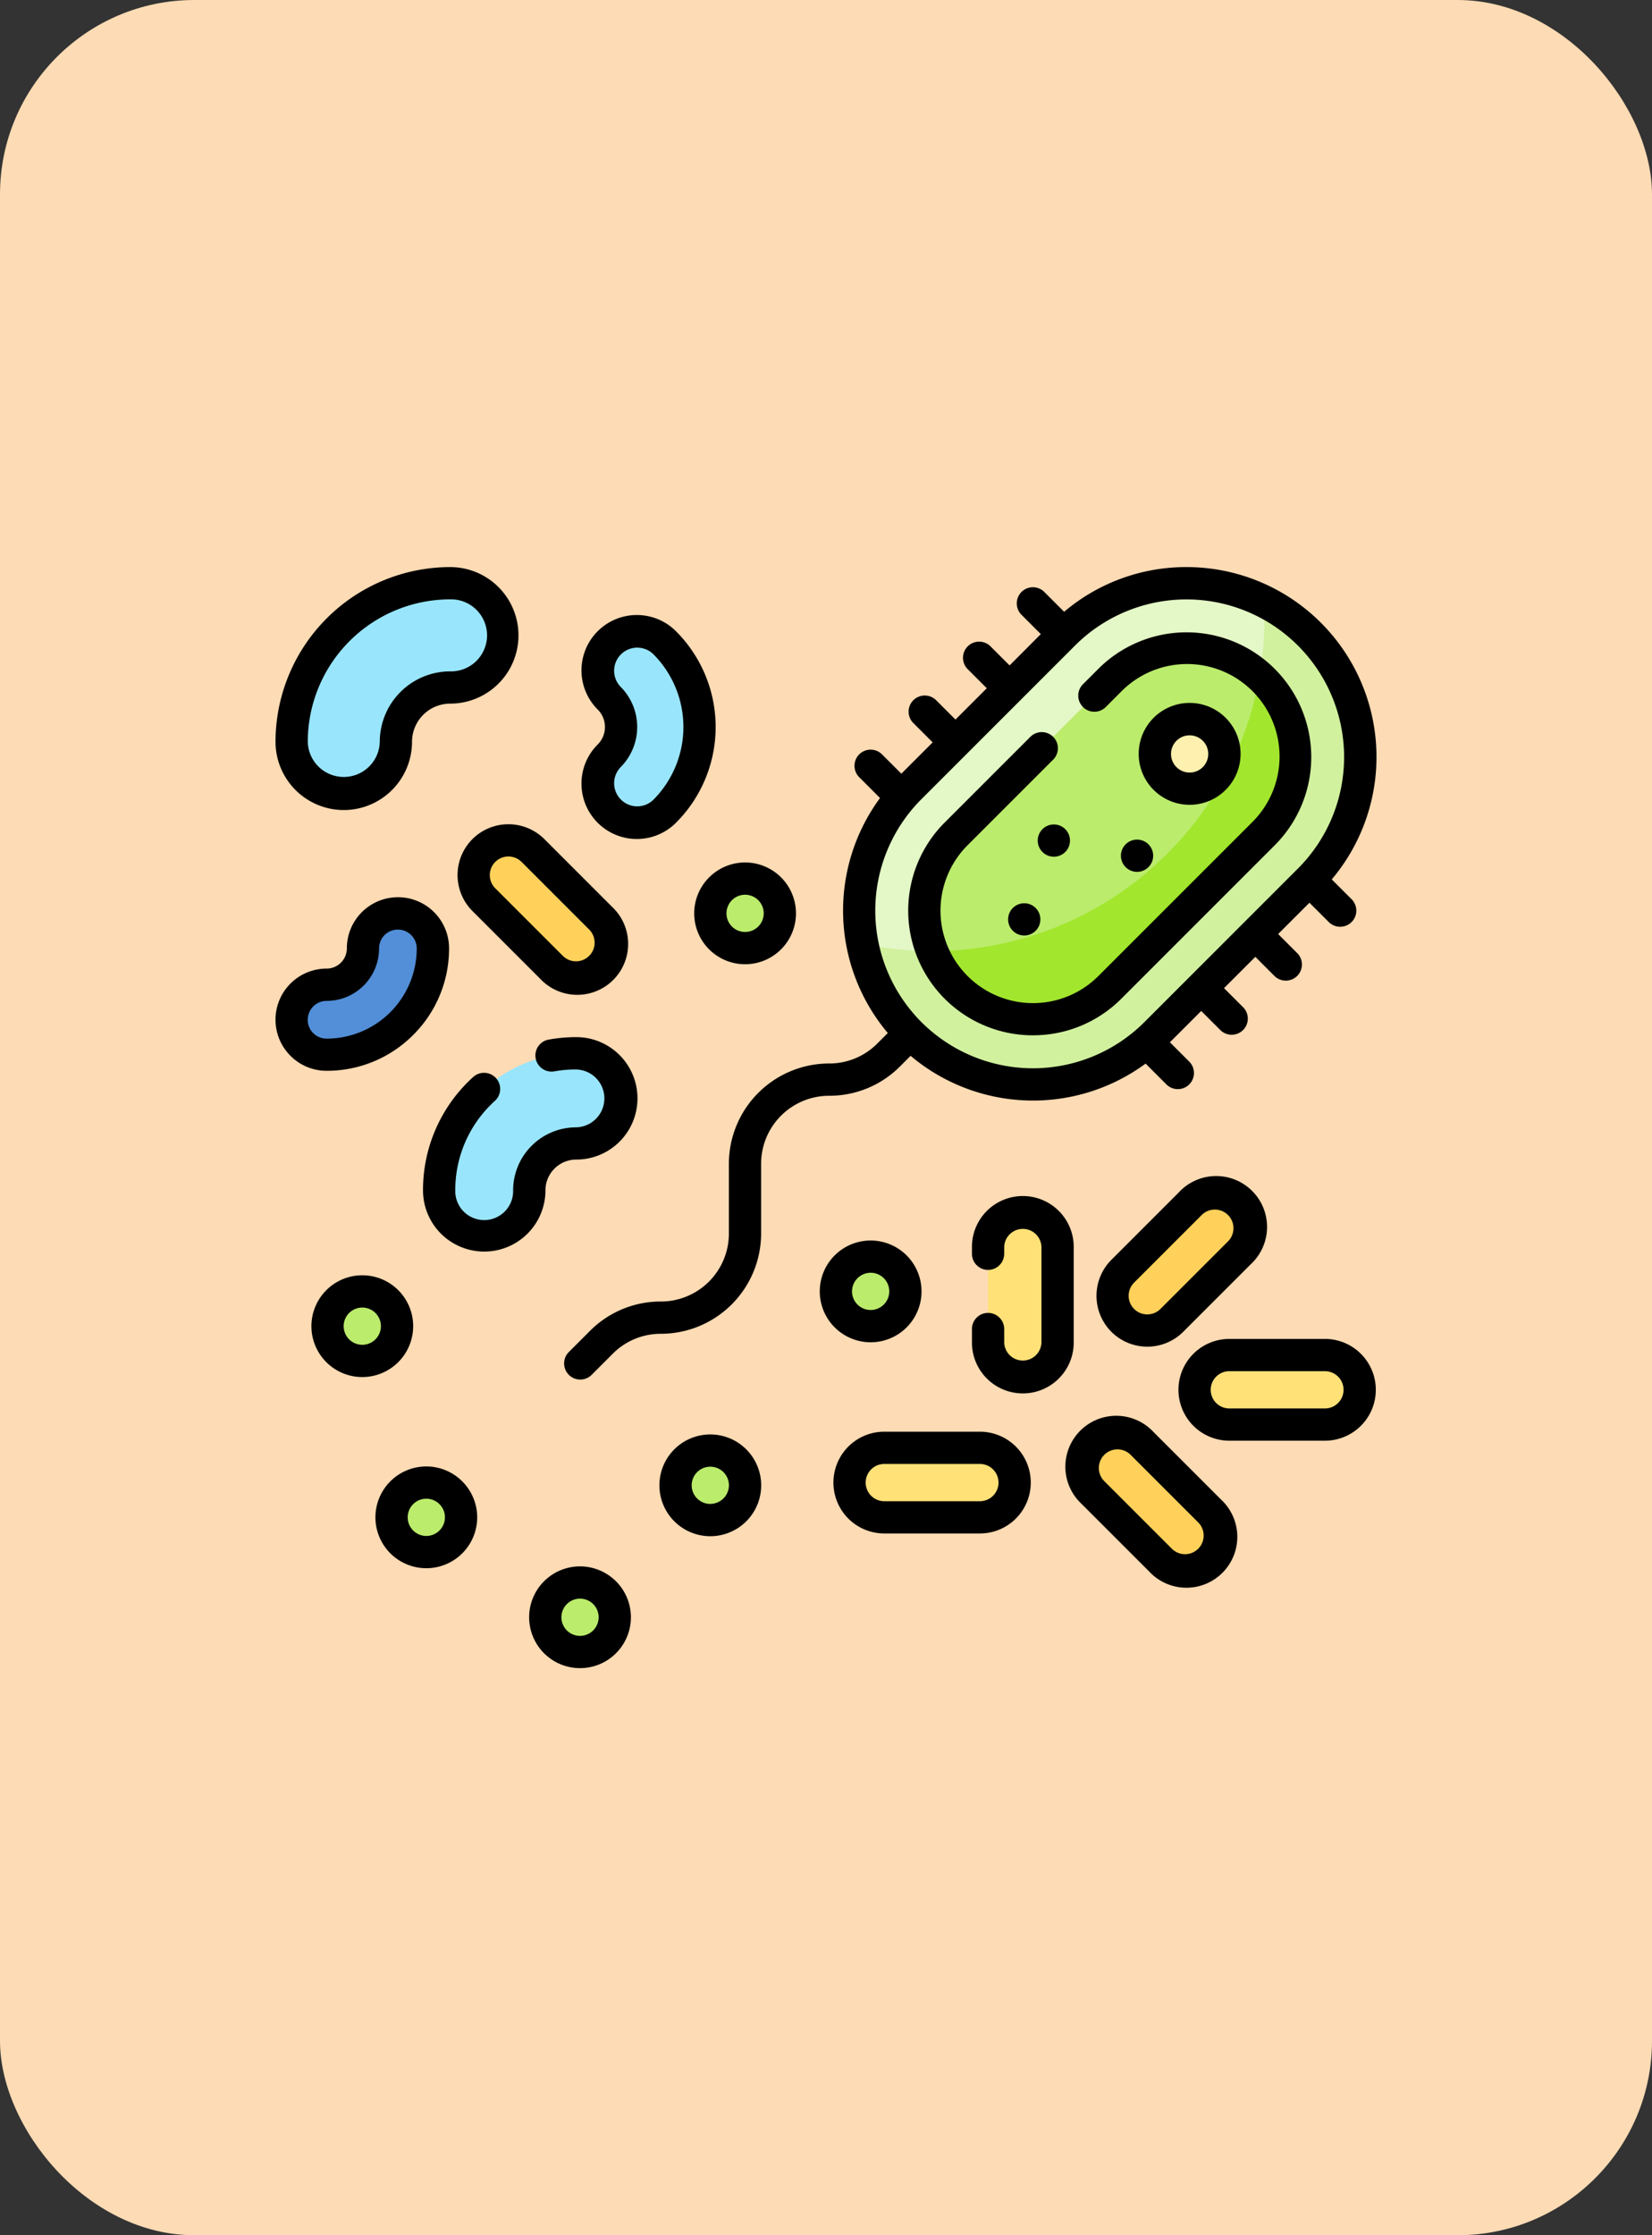 <svg xmlns="http://www.w3.org/2000/svg" width="85" height="115" viewBox="0 0 85 115">
  <rect x="0" y="0" width="85" height="115" fill="#333333" stroke="none"/>
  <g id="Grupo_1099603" data-name="Grupo 1099603" transform="translate(-180.051 -1389)">
    <rect id="Rectángulo_401391" data-name="Rectángulo 401391" width="85" height="115" rx="10" transform="translate(180.051 1389)" fill="#fddbb4"/>
    <g id="Grupo_1099602" data-name="Grupo 1099602" transform="translate(194.227 1418.176)">
      <g id="Grupo_1099594" data-name="Grupo 1099594" transform="translate(30.033 0.83)">
        <path id="Trazado_874216" data-name="Trazado 874216" d="M274.063,30.667a8.941,8.941,0,0,1,0-12.645l7.9-7.9a8.941,8.941,0,0,1,12.645,12.645l-7.9,7.9A8.941,8.941,0,0,1,274.063,30.667Z" transform="translate(-271.444 -7.501)" fill="#e4f7c6"/>
        <path id="Trazado_874217" data-name="Trazado 874217" d="M295.922,17.646a8.925,8.925,0,0,0-2.34-1.683q.023.443.023.892a17.109,17.109,0,0,1-20.687,16.72,8.942,8.942,0,0,0,15.1,4.618l7.9-7.9A8.941,8.941,0,0,0,295.922,17.646Z" transform="translate(-272.755 -15.027)" fill="#d1f19e"/>
        <path id="Trazado_874218" data-name="Trazado 874218" d="M303.407,55.269a5.6,5.6,0,0,1,0-7.9l7.9-7.9a5.588,5.588,0,1,1,7.9,7.9l-7.9,7.9A5.6,5.6,0,0,1,303.407,55.269Z" transform="translate(-298.418 -34.474)" fill="#bbec6c"/>
        <path id="Trazado_874219" data-name="Trazado 874219" d="M322.434,51.046q-.1-.1-.2-.193a17.1,17.1,0,0,1-16.837,14.13,5.587,5.587,0,0,0,9.137,1.869l7.9-7.9A5.6,5.6,0,0,0,322.434,51.046Z" transform="translate(-301.638 -46.056)" fill="#a2e62e"/>
        <circle id="Elipse_11657" data-name="Elipse 11657" cx="1.788" cy="1.788" r="1.788" transform="translate(15.214 6.995)" fill="#fef0ae"/>
      </g>
      <path id="Trazado_874220" data-name="Trazado 874220" d="M427.379,368.2a1.788,1.788,0,0,1,1.788-1.788h4.918a1.788,1.788,0,1,1,0,3.577h-4.918A1.788,1.788,0,0,1,427.379,368.2Z" transform="translate(-380.093 -325.868)" fill="#ffe177"/>
      <path id="Trazado_874221" data-name="Trazado 874221" d="M266.966,411.332a1.788,1.788,0,0,1,1.788-1.788h4.918a1.788,1.788,0,0,1,0,3.577h-4.918A1.788,1.788,0,0,1,266.966,411.332Z" transform="translate(-237.428 -364.231)" fill="#ffe177"/>
      <path id="Trazado_874222" data-name="Trazado 874222" d="M375.947,403.278a1.788,1.788,0,0,1,2.529,0l3.477,3.477a1.788,1.788,0,0,1-2.529,2.529l-3.477-3.477a1.788,1.788,0,0,1,0-2.529Z" transform="translate(-333.886 -358.193)" fill="#ffd15b"/>
      <path id="Trazado_874223" data-name="Trazado 874223" d="M389.767,297.792a1.788,1.788,0,0,1,0-2.529l3.477-3.477a1.788,1.788,0,0,1,2.529,2.529l-3.477,3.477A1.788,1.788,0,0,1,389.767,297.792Z" transform="translate(-346.177 -259.036)" fill="#ffd15b"/>
      <path id="Trazado_874224" data-name="Trazado 874224" d="M92.67,127.585a1.788,1.788,0,0,1,2.529,0l3.477,3.477a1.788,1.788,0,0,1-2.529,2.529l-3.477-3.477A1.788,1.788,0,0,1,92.67,127.585Z" transform="translate(-81.951 -113.003)" fill="#ffd15b"/>
      <path id="Trazado_874225" data-name="Trazado 874225" d="M333.158,308.462a1.788,1.788,0,0,1-1.788-1.788v-4.918a1.788,1.788,0,1,1,3.577,0v4.918A1.788,1.788,0,0,1,333.158,308.462Z" transform="translate(-294.707 -266.779)" fill="#ffe177"/>
      <g id="Grupo_1099595" data-name="Grupo 1099595" transform="translate(16.573 3.295)">
        <path id="Trazado_874226" data-name="Trazado 874226" d="M151.808,39.646a2.018,2.018,0,0,1-1.427-3.446,2.1,2.1,0,0,0,0-2.972,2.019,2.019,0,0,1,2.855-2.855,6.139,6.139,0,0,1,0,8.682,2.013,2.013,0,0,1-1.427.591Z" transform="translate(-149.789 -29.782)" fill="#99e6fc"/>
      </g>
      <g id="Grupo_1099596" data-name="Grupo 1099596" transform="translate(8.423 25.017)">
        <path id="Trazado_874227" data-name="Trazado 874227" d="M84.82,226.784a2.318,2.318,0,0,1-1.639,3.958,2.414,2.414,0,0,0-2.414,2.414,2.318,2.318,0,0,1-4.637,0,7.051,7.051,0,0,1,7.051-7.051A2.311,2.311,0,0,1,84.82,226.784Z" transform="translate(-76.13 -226.105)" fill="#99e6fc"/>
      </g>
      <g id="Grupo_1099597" data-name="Grupo 1099597" transform="translate(0.83 17.815)">
        <path id="Trazado_874228" data-name="Trazado 874228" d="M8.027,167.757A1.8,1.8,0,0,1,9.3,164.686a1.873,1.873,0,0,0,1.873-1.873,1.8,1.8,0,0,1,3.6,0A5.471,5.471,0,0,1,9.3,168.284a1.793,1.793,0,0,1-1.272-.527Z" transform="translate(-7.5 -161.014)" fill="#528fd8"/>
      </g>
      <g id="Grupo_1099599" data-name="Grupo 1099599" transform="translate(0.83 0.83)">
        <g id="Grupo_1099598" data-name="Grupo 1099598">
          <path id="Trazado_874229" data-name="Trazado 874229" d="M7.5,15.658A8.167,8.167,0,0,1,15.658,7.5a2.682,2.682,0,1,1,0,5.365,2.8,2.8,0,0,0-2.793,2.793,2.682,2.682,0,1,1-5.365,0Z" transform="translate(-7.5 -7.5)" fill="#99e6fc"/>
        </g>
      </g>
      <g id="Grupo_1099600" data-name="Grupo 1099600" transform="translate(2.677 16.027)">
        <circle id="Elipse_11658" data-name="Elipse 11658" cx="1.788" cy="1.788" r="1.788" transform="translate(19.695)" fill="#bbec6c"/>
        <circle id="Elipse_11659" data-name="Elipse 11659" cx="1.788" cy="1.788" r="1.788" transform="translate(0 21.239)" fill="#bbec6c"/>
        <circle id="Elipse_11660" data-name="Elipse 11660" cx="1.788" cy="1.788" r="1.788" transform="translate(26.156 19.451)" fill="#bbec6c"/>
        <circle id="Elipse_11661" data-name="Elipse 11661" cx="1.788" cy="1.788" r="1.788" transform="translate(3.294 31.074)" fill="#bbec6c"/>
        <circle id="Elipse_11662" data-name="Elipse 11662" cx="1.788" cy="1.788" r="1.788" transform="translate(17.907 29.425)" fill="#bbec6c"/>
        <circle id="Elipse_11663" data-name="Elipse 11663" cx="1.788" cy="1.788" r="1.788" transform="translate(11.203 36.216)" fill="#bbec6c"/>
      </g>
      <g id="Grupo_1099601" data-name="Grupo 1099601" transform="translate(0 0)">
        <path id="Trazado_874230" data-name="Trazado 874230" d="M300.693,51.067a6.4,6.4,0,0,0,4.538-1.876l7.9-7.9a6.418,6.418,0,0,0-9.077-9.076l-.776.776a.83.83,0,1,0,1.174,1.173l.775-.776a4.759,4.759,0,1,1,6.73,6.73l-7.9,7.9a4.758,4.758,0,0,1-6.729-6.73l4.39-4.39a.83.83,0,1,0-1.174-1.173l-4.39,4.39a6.415,6.415,0,0,0,4.539,10.953Z" transform="translate(-261.719 -26.978)"/>
        <path id="Trazado_874231" data-name="Trazado 874231" d="M404.071,68.465a2.61,2.61,0,0,0,1.851-.766h0a2.621,2.621,0,1,0-1.851.766Zm-.678-3.294a.958.958,0,1,1-.281.678A.955.955,0,0,1,403.394,65.17Z" transform="translate(-357.036 -56.235)"/>
        <path id="Trazado_874232" data-name="Trazado 874232" d="M151.408,25.687l.542-.542a9.771,9.771,0,0,0,12.091.4l1.071,1.071a.83.83,0,0,0,1.174-1.174l-.994-.994,1.611-1.611.994.994a.83.83,0,0,0,1.173-1.174l-.994-.994,1.611-1.611.994.994a.83.83,0,0,0,1.174-1.173l-.994-.994,1.611-1.611.994.994a.83.83,0,1,0,1.174-1.174l-1.02-1.02A9.77,9.77,0,0,0,166.15,0a9.7,9.7,0,0,0-6.3,2.3l-1.02-1.02a.83.83,0,0,0-1.174,1.174l.994.994L157.043,5.06l-.994-.994a.83.83,0,0,0-1.173,1.174l.994.994-1.611,1.611-.994-.994a.83.83,0,1,0-1.174,1.174l.994.994-1.611,1.611-.994-.994a.83.83,0,0,0-1.174,1.174l1.071,1.071a9.771,9.771,0,0,0,.4,12.091l-.542.542a3.475,3.475,0,0,1-2.474,1.025A5.164,5.164,0,0,0,142.6,30.7v3.586a3.5,3.5,0,0,1-3.5,3.5,5.125,5.125,0,0,0-3.647,1.511l-1.1,1.1a.83.83,0,0,0,1.173,1.174l1.1-1.1a3.475,3.475,0,0,1,2.474-1.025,5.164,5.164,0,0,0,5.158-5.158V30.7a3.5,3.5,0,0,1,3.5-3.5,5.122,5.122,0,0,0,3.647-1.51Zm1.1-13.748,7.9-7.9a8.111,8.111,0,1,1,11.471,11.471l-7.9,7.9a8.111,8.111,0,1,1-11.471-11.471Z" transform="translate(-119.273 0)"/>
        <path id="Trazado_874233" data-name="Trazado 874233" d="M427.415,358.908H422.5a2.618,2.618,0,1,0,0,5.236h4.918a2.618,2.618,0,0,0,0-5.236Zm0,3.577H422.5a.958.958,0,1,1,0-1.917h4.918a.958.958,0,0,1,0,1.917Z" transform="translate(-373.423 -319.198)"/>
        <path id="Trazado_874234" data-name="Trazado 874234" d="M267,402.045h-4.918a2.618,2.618,0,0,0,0,5.236H267a2.618,2.618,0,1,0,0-5.236Zm0,3.577h-4.918a.958.958,0,0,1,0-1.917H267a.958.958,0,1,1,0,1.917Z" transform="translate(-230.758 -357.562)"/>
        <path id="Trazado_874235" data-name="Trazado 874235" d="M372.4,396.021a2.618,2.618,0,1,0-3.7,3.7l3.477,3.477a2.618,2.618,0,1,0,3.7-3.7Zm2.3,6.006a.959.959,0,0,1-1.355,0l-3.477-3.477a.958.958,0,1,1,1.355-1.355l3.477,3.477a.958.958,0,0,1,0,1.355Z" transform="translate(-327.225 -351.522)"/>
        <path id="Trazado_874236" data-name="Trazado 874236" d="M384.37,292.483a2.61,2.61,0,0,0,1.851-.766l3.477-3.477a2.618,2.618,0,1,0-3.7-3.7l-3.477,3.477a2.621,2.621,0,0,0,0,3.7h0A2.611,2.611,0,0,0,384.37,292.483Zm-.678-3.295,3.477-3.477a.958.958,0,1,1,1.355,1.355l-3.477,3.477a.958.958,0,1,1-1.355-1.355Z" transform="translate(-339.515 -252.375)"/>
        <path id="Trazado_874237" data-name="Trazado 874237" d="M85.413,120.338a2.618,2.618,0,0,0,0,3.7l3.477,3.477a2.618,2.618,0,1,0,3.7-3.7l-3.477-3.478A2.621,2.621,0,0,0,85.413,120.338Zm2.529,1.174,3.477,3.478a.958.958,0,1,1-1.355,1.355l-3.477-3.477a.958.958,0,0,1,1.355-1.355Z" transform="translate(-75.281 -106.343)"/>
        <path id="Trazado_874238" data-name="Trazado 874238" d="M329.107,295.088a2.618,2.618,0,0,0-5.237,0v.352a.83.83,0,0,0,1.66,0v-.352a.959.959,0,0,1,1.917,0v4.918a.959.959,0,0,1-1.917,0v-.694a.83.83,0,1,0-1.66,0v.694a2.618,2.618,0,0,0,5.237,0Z" transform="translate(-288.037 -260.111)"/>
        <path id="Trazado_874239" data-name="Trazado 874239" d="M3.512,12.5A3.516,3.516,0,0,0,7.024,8.988,1.966,1.966,0,0,1,8.988,7.025,3.512,3.512,0,0,0,8.988,0,9,9,0,0,0,0,8.988,3.516,3.516,0,0,0,3.512,12.5ZM8.988,1.66a1.853,1.853,0,1,1,0,3.705A3.627,3.627,0,0,0,5.365,8.988a1.853,1.853,0,0,1-3.705,0A7.336,7.336,0,0,1,8.988,1.66Z" transform="translate(0 0)"/>
        <path id="Trazado_874240" data-name="Trazado 874240" d="M142.289,30.958a2.848,2.848,0,0,0,4.862,2.014,6.969,6.969,0,0,0,0-9.855,2.848,2.848,0,1,0-4.028,4.028,1.272,1.272,0,0,1,0,1.8A2.83,2.83,0,0,0,142.289,30.958Zm2.008-4.987a1.189,1.189,0,0,1,1.681-1.681,5.309,5.309,0,0,1,0,7.508,1.189,1.189,0,0,1-1.681-1.681,2.932,2.932,0,0,0,0-4.146Z" transform="translate(-126.546 -19.817)"/>
        <path id="Trazado_874241" data-name="Trazado 874241" d="M75.391,225.361a1.574,1.574,0,0,1,1.12-.464,3.148,3.148,0,0,0,0-6.3,7.905,7.905,0,0,0-1.445.132.83.83,0,0,0,.3,1.632,6.246,6.246,0,0,1,1.141-.1,1.489,1.489,0,0,1,0,2.977,3.244,3.244,0,0,0-3.244,3.244,1.489,1.489,0,1,1-2.977,0,6.18,6.18,0,0,1,1.822-4.4c.077-.077.146-.143.211-.2a.83.83,0,0,0-1.106-1.238c-.088.079-.179.165-.278.264a7.829,7.829,0,0,0-2.309,5.572,3.148,3.148,0,1,0,6.3,0A1.578,1.578,0,0,1,75.391,225.361Z" transform="translate(-61.037 -194.414)"/>
        <path id="Trazado_874242" data-name="Trazado 874242" d="M7.084,160.6a6.26,6.26,0,0,0,1.845-4.456A2.628,2.628,0,0,0,6.3,153.514h0a2.629,2.629,0,0,0-2.629,2.629,1.044,1.044,0,0,1-1.043,1.043h0A2.629,2.629,0,0,0,.77,161.674h0a2.612,2.612,0,0,0,1.859.77A6.26,6.26,0,0,0,7.084,160.6Zm-5.425-.783a.97.97,0,0,1,.969-.969h0a2.7,2.7,0,0,0,2.7-2.7.969.969,0,0,1,.969-.969h0a.969.969,0,0,1,.969.969,4.641,4.641,0,0,1-4.641,4.641.969.969,0,0,1-.969-.969Z" transform="translate(0 -136.529)"/>
        <path id="Trazado_874243" data-name="Trazado 874243" d="M194.7,139.97a2.618,2.618,0,1,0,2.618-2.618A2.621,2.621,0,0,0,194.7,139.97Zm2.618-.958a.958.958,0,1,1-.958.958A.96.96,0,0,1,197.317,139.012Z" transform="translate(-173.157 -122.155)"/>
        <path id="Trazado_874244" data-name="Trazado 874244" d="M21.927,331.932a2.618,2.618,0,1,0-2.618,2.618A2.621,2.621,0,0,0,21.927,331.932Zm-2.618.958a.958.958,0,1,1,.958-.958A.96.96,0,0,1,19.309,332.891Z" transform="translate(-14.844 -292.878)"/>
        <path id="Trazado_874245" data-name="Trazado 874245" d="M255.713,318.387a2.618,2.618,0,1,0-2.618-2.618A2.621,2.621,0,0,0,255.713,318.387Zm0-3.577a.958.958,0,1,1-.958.958A.96.96,0,0,1,255.713,314.811Z" transform="translate(-225.092 -278.504)"/>
        <path id="Trazado_874246" data-name="Trazado 874246" d="M49.085,418.207a2.618,2.618,0,1,0,2.618,2.618A2.621,2.621,0,0,0,49.085,418.207Zm0,3.576a.958.958,0,1,1,.958-.958A.96.96,0,0,1,49.085,421.783Z" transform="translate(-41.326 -371.936)"/>
        <path id="Trazado_874247" data-name="Trazado 874247" d="M181.154,403.3a2.618,2.618,0,1,0,2.618,2.618A2.621,2.621,0,0,0,181.154,403.3Zm0,3.576a.958.958,0,1,1,.958-.958A.96.96,0,0,1,181.154,406.873Z" transform="translate(-158.783 -358.676)"/>
        <path id="Trazado_874248" data-name="Trazado 874248" d="M120.565,464.675a2.618,2.618,0,1,0,2.618,2.618A2.621,2.621,0,0,0,120.565,464.675Zm0,3.576a.958.958,0,1,1,.958-.958A.96.96,0,0,1,120.565,468.251Z" transform="translate(-104.897 -413.263)"/>
        <circle id="Elipse_11664" data-name="Elipse 11664" cx="0.83" cy="0.83" r="0.83" transform="translate(39.218 13.241)"/>
        <circle id="Elipse_11665" data-name="Elipse 11665" cx="0.83" cy="0.83" r="0.83" transform="translate(43.498 14.02)"/>
        <circle id="Elipse_11666" data-name="Elipse 11666" cx="0.83" cy="0.83" r="0.83" transform="translate(37.694 17.295)"/>
      </g>
    </g>
  </g>
</svg>

